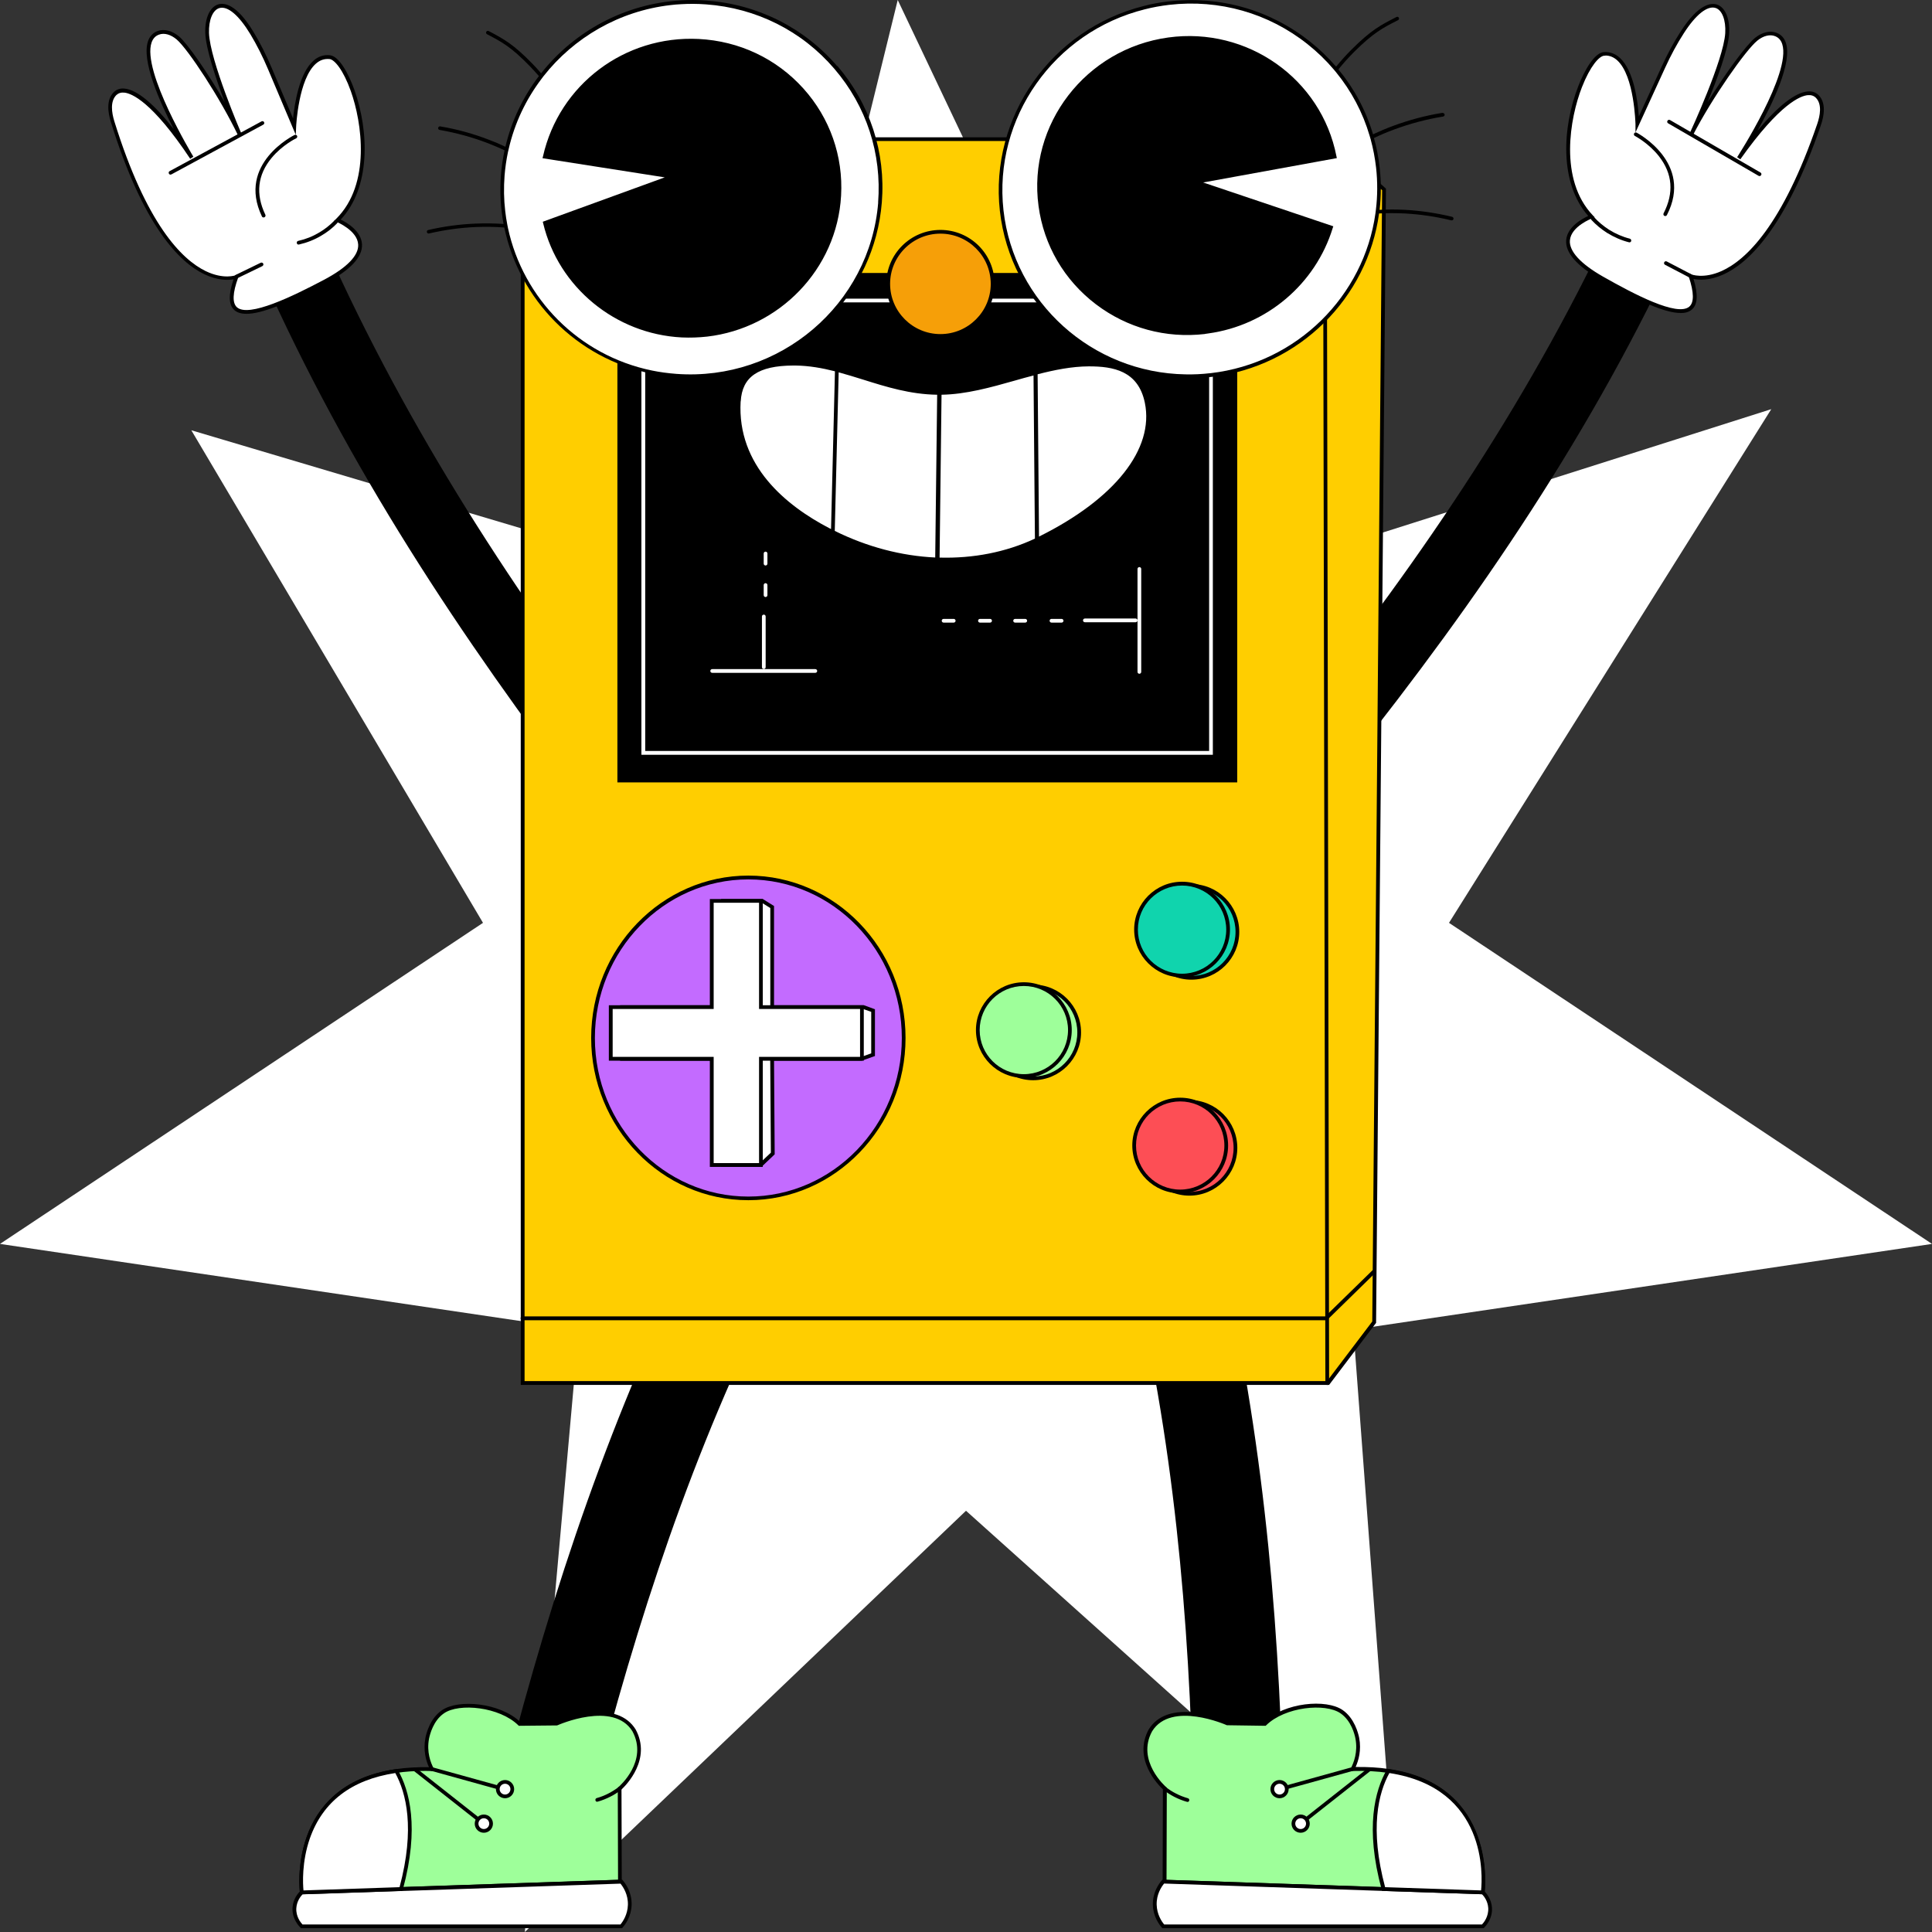 <?xml version="1.0" encoding="UTF-8"?><svg id="Ebene_2" xmlns="http://www.w3.org/2000/svg" width="207.72" height="207.72" viewBox="0 0 207.72 207.72"><rect x="0" y="0" width="207.72" height="207.72" fill="#333333" stroke="none"/><g id="OBJECTS"><polygon points="103.86 162.43 56.43 207.72 62.22 142.96 0 133.74 51.93 99.22 20.57 46.26 80.75 64.15 96.52 0 126.97 64.15 190.44 43.99 155.79 99.22 207.72 133.74 145.51 142.96 150.08 203.89 103.86 162.43" fill="#fff"/><path d="M174.05,22.35c-9.1,19.87-20.98,37.46-34.57,54.52-3,3.76,2.58,8.76,5.59,4.99,13.98-17.55,26.3-35.67,35.66-56.12,2-4.37-4.68-7.77-6.69-3.39Z"/><path d="M171.1,23.29s-6.37,2.35,1.15,6.62c7.52,4.28,11.33,5.19,9.52-.24,0,0,7.17,3.04,13.81-16.29.34-1,.55-2.28-.19-3.03-1.03-1.05-3.79.08-8.43,6.65,0,0,7.69-11.82,3.99-13.31-.7-.28-1.51.02-2.1.5-1.22.97-4.88,6.14-6.96,10.18,0,0,3.64-7.81,3.82-10.81.18-3-1.83-4.75-4.82-.1-.77,1.2-1.44,2.46-2.04,3.76l-2.8,6.12s-.11-7.8-3.59-7.55c-2.18.15-6.67,11.9-1.35,17.5Z" fill="#fff"/><path d="M180.67,33.65c-1.58,0-4.27-1.14-8.52-3.56-2.61-1.48-3.88-2.93-3.76-4.28.12-1.43,1.72-2.29,2.37-2.59-3.12-3.53-2.8-9.53-1.06-13.98.67-1.72,1.74-3.57,2.74-3.64.65-.04,1.23.17,1.73.63,1.51,1.39,1.92,4.72,2.03,6.29l2.46-5.37c.64-1.4,1.31-2.64,2.05-3.78,1.92-2.98,3.26-3.08,3.89-2.88.89.29,1.4,1.51,1.31,3.11-.1,1.71-1.29,4.9-2.32,7.39,1.94-3.14,4.19-6.19,5.12-6.93.76-.61,1.62-.8,2.31-.53.5.2.83.57,1,1.11.67,2.1-1.4,6.44-3.06,9.41,2.19-2.64,4.06-4.11,5.4-4.22.47-.04.88.1,1.17.4.83.84.59,2.23.24,3.24-3.81,11.1-7.83,14.86-10.52,16.06-1.49.66-2.61.58-3.17.46.51,1.69.45,2.78-.2,3.31-.29.24-.68.36-1.2.36ZM172.61,5.99s-.1,0-.14,0c-.53.04-1.5,1.11-2.39,3.39-1.29,3.3-2.49,9.92,1.17,13.77l.21.22-.29.11s-2.26.85-2.38,2.36c-.1,1.17,1.14,2.52,3.56,3.9,3.35,1.9,7.95,4.31,9.26,3.24.54-.44.53-1.53-.04-3.23l-.14-.42.41.17s1.3.52,3.26-.36c2.62-1.18,6.52-4.87,10.28-15.81.31-.9.54-2.13-.15-2.82-.21-.21-.49-.31-.85-.28-.76.06-2.99.86-7.27,6.9l-.34-.23c.06-.09,5.84-9.03,4.85-12.15-.13-.42-.39-.71-.77-.86-.55-.22-1.26-.05-1.9.47-1.24.99-4.87,6.17-6.9,10.11l-.36-.18c.04-.08,3.62-7.81,3.8-10.73.08-1.38-.33-2.47-1.03-2.7-.88-.29-2.13.7-3.42,2.71-.73,1.13-1.39,2.35-2.02,3.73l-3.18,6.94v-.9c-.01-.05-.11-5.15-1.95-6.84-.38-.35-.81-.53-1.29-.53Z"/><path d="M189.17,18.93s-.07,0-.1-.03l-9.72-5.64c-.1-.06-.13-.18-.07-.28.06-.1.18-.13.28-.07l9.72,5.64c.1.06.13.18.07.28-.04.06-.11.1-.18.1Z"/><path d="M179.04,23.23s-.06,0-.09-.02c-.1-.05-.14-.17-.09-.27,1.13-2.2.97-4.26-.49-6.13-1.1-1.41-2.57-2.18-2.59-2.19-.1-.05-.14-.17-.09-.27.05-.1.17-.14.27-.09.06.03,6.15,3.24,3.26,8.86-.04.07-.11.11-.18.11Z"/><path d="M175.19,26.05s-.03,0-.05,0c-.83-.21-1.62-.56-2.35-1.01-.62-.39-1.19-.86-1.69-1.4-.08-.08-.07-.21.01-.29.08-.08.21-.07.29.01.47.52,1.01.96,1.6,1.34.69.43,1.44.76,2.23.96.11.03.17.14.15.25-.02.09-.11.15-.2.15Z"/><path d="M181.77,29.88s-.06,0-.09-.02l-2.66-1.39c-.1-.05-.14-.17-.09-.27.05-.1.17-.14.27-.09l2.66,1.39c.1.05.14.17.09.27-.04.07-.11.11-.18.11Z"/><path d="M33.36,22.64c8.51,20.12,19.86,38.06,32.94,55.51,2.88,3.85-2.84,8.68-5.73,4.82-13.46-17.96-25.24-36.43-33.99-57.14-1.87-4.43,4.91-7.63,6.78-3.19Z"/><path d="M36.27,23.67s6.3,2.53-1.34,6.59c-7.64,4.05-11.48,4.86-9.51-.52,0,0-7.25,2.83-13.32-16.69-.31-1.01-.48-2.29.28-3.02,1.07-1.02,3.78.19,8.23,6.9,0,0-7.34-12.04-3.59-13.42.71-.26,1.51.07,2.09.56,1.19,1.01,4.7,6.28,6.65,10.38,0,0-3.41-7.91-3.5-10.91-.1-3,1.97-4.69,4.82.04.74,1.22,1.37,2.5,1.92,3.82l2.62,6.2s.34-7.79,3.81-7.45c2.18.22,6.31,12.09.83,17.53Z" fill="#fff"/><path d="M26.5,33.74c-.56,0-.99-.13-1.29-.39-.63-.55-.67-1.64-.1-3.32-.56.1-1.69.15-3.15-.55-2.66-1.28-6.56-5.15-10.04-16.36-.32-1.02-.52-2.41.33-3.23.3-.29.71-.42,1.18-.36,1.33.15,3.16,1.67,5.27,4.38-1.57-3.02-3.51-7.42-2.78-9.5.19-.53.54-.9,1.04-1.08.69-.25,1.55-.03,2.29.59.91.77,3.07,3.88,4.92,7.08-.95-2.52-2.04-5.74-2.1-7.46-.05-1.6.5-2.8,1.4-3.07.64-.19,1.97-.05,3.8,2.99.71,1.17,1.34,2.43,1.94,3.84l2.3,5.44c.16-1.57.66-4.88,2.21-6.23.51-.45,1.1-.64,1.75-.57,1,.1,2.01,1.99,2.63,3.72,1.6,4.5,1.75,10.51-1.47,13.95.65.31,2.22,1.23,2.29,2.66.07,1.36-1.24,2.76-3.89,4.17-4.23,2.24-6.94,3.3-8.52,3.3ZM25.77,29.39l-.15.42c-.62,1.68-.66,2.77-.14,3.23,1.28,1.11,5.95-1.16,9.36-2.96,2.47-1.31,3.74-2.62,3.67-3.79-.08-1.51-2.29-2.42-2.31-2.43l-.28-.11.22-.22c3.77-3.74,2.77-10.39,1.58-13.73-.82-2.3-1.76-3.4-2.29-3.45-.54-.05-1.01.1-1.45.48-1.89,1.63-2.14,6.72-2.14,6.78l-.04.89-2.97-7.03c-.59-1.4-1.22-2.64-1.91-3.79-1.24-2.05-2.45-3.07-3.34-2.81-.71.21-1.15,1.28-1.11,2.67.09,2.93,3.45,10.76,3.49,10.84l-.37.17c-1.91-4-5.39-9.29-6.6-10.31-.63-.53-1.33-.73-1.89-.52-.39.14-.65.42-.8.84-1.08,3.09,4.44,12.2,4.49,12.29l-.34.22c-4.1-6.17-6.31-7.03-7.07-7.11-.35-.04-.64.05-.86.25-.7.68-.51,1.91-.23,2.82,3.44,11.07,7.25,14.87,9.83,16.12,1.93.93,3.21.45,3.22.44l.42-.16Z"/><path d="M18.34,18.78c-.07,0-.14-.04-.18-.11-.05-.1-.02-.22.08-.27l9.88-5.35c.1-.05.22-.02.27.08.05.1.02.22-.08.27l-9.88,5.35s-.06.02-.1.02Z"/><path d="M28.34,23.38c-.08,0-.15-.04-.18-.11-2.72-5.69,3.45-8.73,3.51-8.76.1-.05.22,0,.27.09.05.1,0,.22-.09.27-.02,0-1.51.73-2.65,2.11-1.51,1.82-1.74,3.88-.67,6.11.05.1,0,.22-.1.27-.03.01-.06.02-.09.02Z"/><path d="M32.11,26.3c-.09,0-.18-.06-.2-.16-.02-.11.04-.22.15-.24.8-.18,1.56-.48,2.26-.9.6-.35,1.15-.79,1.64-1.29.08-.08.21-.08.29,0,.08.08.08.21,0,.29-.51.53-1.09.98-1.73,1.35-.74.44-1.54.75-2.38.94-.01,0-.03,0-.05,0Z"/><path d="M25.42,29.94c-.07,0-.15-.04-.18-.11-.05-.1,0-.22.09-.27l2.7-1.31c.1-.05.22,0,.27.09.05.1,0,.22-.09.27l-2.7,1.31s-.06.02-.09.02Z"/><path d="M73.47,136.57c-9.04,18.76-15.12,37.77-20.13,57.93-1.5,6.02,7.81,8.59,9.31,2.56,4.81-19.34,10.48-37.63,19.16-55.63,2.68-5.56-5.64-10.45-8.34-4.86Z"/><path d="M66.63,192.29l.03,10.01-23.55.79-10.66.36s-1.56-11.34,10.15-13.05c1.15-.17,2.43-.24,3.85-.2-.2-.38-.83-1.67-.51-3.32.06-.32.42-1.97,1.68-2.84,1.65-1.15,6.11-.8,8.25,1.3l4.01-.04s6.13-2.76,8.3.73c1.83,3.38-1.55,6.26-1.55,6.26Z" fill="#9eff9a"/><path d="M32.27,203.67l-.02-.18c-.02-.12-1.45-11.56,10.32-13.28,1.09-.16,2.29-.23,3.55-.21-.31-.68-.64-1.81-.38-3.15.09-.47.49-2.09,1.77-2.97,1.77-1.23,6.24-.82,8.44,1.27l3.88-.04c.26-.11,1.68-.71,3.35-.94,2.44-.35,4.23.27,5.16,1.77,1.74,3.21-1.03,6-1.52,6.46l.03,10.12-34.59,1.16ZM45.7,190.4c-1.09,0-2.13.07-3.08.21-10.71,1.56-10.15,11.15-10,12.64l33.83-1.14-.03-9.91.07-.06c.13-.11,3.23-2.82,1.5-6.01-2.05-3.29-7.98-.67-8.04-.64l-.08.02-4.09.04-.06-.06c-2.02-1.98-6.36-2.42-7.99-1.28-1.15.79-1.51,2.28-1.6,2.71-.28,1.45.18,2.62.49,3.19l.16.31h-.35c-.25-.02-.49-.02-.73-.02Z"/><path d="M32.44,203.46c-.14.13-.73.72-.79,1.67-.07,1.14.68,1.87.79,1.98h34.36c.2-.22.88-1.05.91-2.31.03-1.37-.73-2.29-.91-2.49-11.45.38-22.91.77-34.36,1.15Z" fill="#fff"/><path d="M66.89,207.31h-34.53l-.06-.06c-.15-.15-.92-.95-.85-2.14.06-.96.61-1.58.85-1.81l.06-.05h.08s34.45-1.16,34.45-1.16l.06.07c.3.34.99,1.28.96,2.63-.03,1.25-.68,2.12-.96,2.44l-.06.07ZM32.53,206.91h34.18c.27-.33.77-1.07.8-2.11.03-1.12-.51-1.93-.8-2.28l-34.18,1.15c-.22.23-.62.74-.67,1.48-.06.91.47,1.55.67,1.77Z"/><path d="M43.11,203.1l-10.66.36s-1.56-11.34,10.15-13.05c1.2,2.11,2.31,6.05.51,12.69Z" fill="#fff"/><path d="M32.27,203.67l-.02-.18c-.02-.12-1.45-11.56,10.32-13.28l.14-.02.07.12c1.24,2.18,2.34,6.18.53,12.85l-.04.14-11,.37ZM42.49,190.63c-4.7.72-7.78,3.08-9.17,7.01-.89,2.54-.76,4.94-.69,5.61l10.33-.35c1.69-6.33.7-10.15-.46-12.27ZM43.11,203.1h0,0Z"/><path d="M64.21,193.72c-.09,0-.17-.06-.19-.15-.03-.11.03-.22.14-.25.44-.12.86-.29,1.27-.5.38-.2.75-.43,1.09-.69.09-.07.22-.05.28.03.07.09.05.22-.03.28-.36.28-.74.53-1.15.73-.43.22-.88.4-1.34.53-.02,0-.04,0-.06,0Z"/><path d="M53.62,192.39s-.04,0-.05,0l-7.18-1.99c-.11-.03-.17-.14-.14-.25.03-.11.14-.17.25-.14l7.18,1.99c.11.03.17.14.14.25-.02.09-.11.15-.19.15Z"/><path d="M51.46,195.83s-.09-.01-.13-.04l-6.84-5.39c-.09-.07-.1-.2-.03-.28.07-.09.2-.1.28-.03l6.84,5.39c.09.07.1.2.03.28-.04.05-.1.08-.16.08Z"/><path d="M55.08,192.36c0,.43-.35.78-.78.78s-.78-.35-.78-.78.35-.78.78-.78.78.35.78.78Z" fill="#fff"/><path d="M54.3,193.34c-.54,0-.98-.44-.98-.98s.44-.98.98-.98.98.44.98.98-.44.98-.98.98ZM54.3,191.78c-.32,0-.58.26-.58.58s.26.58.58.58.58-.26.58-.58-.26-.58-.58-.58Z"/><path d="M52.8,196.07c0,.43-.35.78-.78.78s-.78-.35-.78-.78.35-.78.78-.78.78.35.78.78Z" fill="#fff"/><path d="M52.02,197.05c-.54,0-.98-.44-.98-.98s.44-.98.98-.98.98.44.98.98-.44.98-.98.98ZM52.02,195.49c-.32,0-.58.26-.58.58s.26.58.58.58.58-.26.58-.58-.26-.58-.58-.58Z"/><path d="M131.53,136c4.56,20.31,6.18,40.2,6.5,60.97.09,6.2-9.55,6.6-9.65.4-.3-19.92-1.69-39.02-6.07-58.51-1.35-6.02,7.86-8.91,9.22-2.86Z"/><path d="M125.23,192.29l-.03,10.01,23.55.79,10.66.36s1.56-11.34-10.15-13.05c-1.15-.17-2.43-.24-3.85-.2.2-.38.83-1.67.51-3.32-.06-.32-.42-1.97-1.68-2.84-1.65-1.15-6.11-.8-8.25,1.3l-4.01-.04s-6.13-2.76-8.3.73c-1.83,3.38,1.55,6.26,1.55,6.26Z" fill="#9eff9a"/><path d="M159.59,203.67l-10.85-.37-23.74-.8.03-10.12c-.49-.46-3.26-3.25-1.52-6.45.94-1.51,2.73-2.12,5.17-1.78,1.67.24,3.09.83,3.35.94l3.88.04c2.21-2.09,6.67-2.5,8.45-1.27,1.27.88,1.67,2.49,1.77,2.97.26,1.35-.07,2.47-.38,3.15,1.27-.02,2.46.05,3.55.21,11.77,1.72,10.34,13.16,10.32,13.28l-.02.18ZM125.41,202.11l33.83,1.14c.15-1.49.71-11.08-10-12.64-1.16-.17-2.45-.24-3.81-.2h-.35s.16-.3.16-.3c.3-.57.77-1.74.49-3.19-.08-.44-.45-1.92-1.6-2.71-1.64-1.14-5.97-.7-7.99,1.28l-.06.06-4.17-.06c-.06-.03-5.99-2.65-8.04.65-1.73,3.18,1.47,5.97,1.51,6l.07.06-.03,9.91Z"/><path d="M159.42,203.46c.14.13.73.72.79,1.67.07,1.14-.68,1.87-.79,1.98h-34.36c-.2-.22-.88-1.05-.91-2.31-.03-1.37.73-2.29.91-2.49,11.45.38,22.91.77,34.36,1.15Z" fill="#fff"/><path d="M159.5,207.31h-34.53l-.06-.07c-.28-.32-.93-1.19-.96-2.44-.03-1.35.66-2.29.96-2.63l.06-.07,34.53,1.16.06.05c.24.22.79.85.85,1.81.07,1.19-.69,1.99-.85,2.14l-.06.06ZM125.16,206.91h34.18c.2-.21.72-.86.67-1.77-.05-.75-.45-1.26-.67-1.48l-34.18-1.15c-.29.35-.83,1.16-.8,2.28.03,1.04.53,1.79.8,2.11Z"/><path d="M148.76,203.1l10.66.36s1.56-11.34-10.15-13.05c-1.2,2.11-2.31,6.05-.51,12.69Z" fill="#fff"/><path d="M159.59,203.67l-11-.37-.04-.14c-1.81-6.67-.71-10.67.53-12.85l.07-.12.14.02c11.77,1.72,10.34,13.16,10.32,13.28l-.02.18ZM148.91,202.9l10.33.35c.15-1.49.7-11-9.86-12.62-1.17,2.12-2.15,5.95-.46,12.27Z"/><path d="M127.66,193.72s-.04,0-.06,0c-.46-.13-.91-.31-1.34-.53-.41-.21-.79-.46-1.15-.73-.09-.07-.1-.2-.03-.28.07-.09.2-.1.28-.03.34.26.7.5,1.09.69.4.21.83.37,1.27.5.11.03.17.14.14.25-.02.09-.11.15-.19.15Z"/><path d="M138.24,192.39c-.09,0-.17-.06-.19-.15-.03-.11.03-.22.14-.25l7.18-1.99c.11-.03.22.03.25.14.03.11-.03.22-.14.25l-7.18,1.99s-.04,0-.05,0Z"/><path d="M140.4,195.83c-.06,0-.12-.03-.16-.08-.07-.09-.05-.21.03-.28l6.84-5.39c.09-.07.22-.05.28.03.07.09.05.21-.03.28l-6.84,5.39s-.08.04-.13.04Z"/><path d="M136.78,192.36c0,.43.35.78.78.78s.78-.35.78-.78-.35-.78-.78-.78-.78.35-.78.78Z" fill="#fff"/><path d="M137.57,193.34c-.54,0-.98-.44-.98-.98s.44-.98.98-.98.98.44.98.98-.44.98-.98.98ZM137.57,191.78c-.32,0-.58.26-.58.58s.26.58.58.58.58-.26.58-.58-.26-.58-.58-.58Z"/><path d="M139.06,196.07c0,.43.35.78.78.78s.78-.35.78-.78-.35-.78-.78-.78-.78.35-.78.78Z" fill="#fff"/><path d="M139.84,197.05c-.54,0-.98-.44-.98-.98s.44-.98.98-.98.98.44.98.98-.44.98-.98.98ZM139.84,195.49c-.32,0-.58.26-.58.58s.26.58.58.58.58-.26.58-.58-.26-.58-.58-.58Z"/><polygon points="148.81 20.36 142.78 14.96 56.19 14.96 56.19 148.7 142.78 148.7 147.74 142.15 148.81 20.36" fill="#ffce00"/><path d="M142.88,148.9H55.99V14.76h86.87l6.15,5.52-1.06,121.95-5.06,6.68ZM56.4,148.49h86.28l4.86-6.41,1.06-121.63-5.9-5.29H56.4v133.33Z"/><path d="M142.7,148.91c-.11,0-.2-.09-.2-.2l-.26-133.9c0-.11.09-.2.2-.2h0c.11,0,.2.09.2.2l.26,133.9c0,.11-.09.2-.2.2h0Z"/><path d="M142.66,141.95H56.17c-.11-.01-.2-.11-.2-.22s.09-.2.2-.2h86.32s5.06-4.94,5.06-4.94c.08-.08.21-.08.29,0,.08.08.08.21,0,.29l-5.18,5.07Z"/><rect x="66.58" y="29.55" width="66.24" height="54.36"/><path d="M133.02,84.12h-66.64V29.35h66.64v54.77ZM66.79,83.72h65.83V29.76h-65.83v53.96Z"/><path d="M130.4,81.15h-61.44v-49.04h61.44v49.04ZM69.37,80.74h60.63v-48.23h-60.63v48.23Z" fill="#fff"/><path d="M87.66,72.34h-11.09c-.11,0-.2-.09-.2-.2s.09-.2.2-.2h11.09c.11,0,.2.09.2.2s-.09.2-.2.2Z" fill="#fff"/><path d="M82.12,71.93c-.11,0-.2-.09-.2-.2v-5.45c0-.11.09-.2.2-.2s.2.09.2.2v5.45c0,.11-.09.2-.2.2Z" fill="#fff"/><path d="M82.31,64.19c-.11,0-.2-.09-.2-.2v-1.09c0-.11.09-.2.2-.2s.2.09.2.2v1.09c0,.11-.09.2-.2.2Z" fill="#fff"/><path d="M82.31,60.8c-.11,0-.2-.09-.2-.2v-1.09c0-.11.09-.2.2-.2s.2.09.2.2v1.09c0,.11-.09.2-.2.2Z" fill="#fff"/><path d="M122.5,72.44c-.11,0-.2-.09-.2-.2v-11.07c0-.11.09-.2.2-.2s.2.09.2.2v11.07c0,.11-.09.2-.2.2Z" fill="#fff"/><path d="M122.1,66.9h-5.46c-.11,0-.2-.09-.2-.2s.09-.2.2-.2h5.46c.11,0,.2.09.2.2s-.09.2-.2.2Z" fill="#fff"/><path d="M114.14,66.94h-1.09c-.11,0-.2-.09-.2-.2s.09-.2.2-.2h1.09c.11,0,.2.09.2.2s-.09.2-.2.2Z" fill="#fff"/><path d="M110.23,66.94h-1.09c-.11,0-.2-.09-.2-.2s.09-.2.2-.2h1.09c.11,0,.2.09.2.2s-.09.2-.2.2Z" fill="#fff"/><path d="M106.45,66.94h-1.09c-.11,0-.2-.09-.2-.2s.09-.2.2-.2h1.09c.11,0,.2.09.2.2s-.09.2-.2.2Z" fill="#fff"/><path d="M102.54,66.94h-1.09c-.11,0-.2-.09-.2-.2s.09-.2.2-.2h1.09c.11,0,.2.09.2.2s-.09.2-.2.2Z" fill="#fff"/><ellipse cx="80.46" cy="111.59" rx="16.7" ry="17.25" fill="#c36bff"/><path d="M80.46,129.04c-9.32,0-16.9-7.83-16.9-17.45s7.58-17.45,16.9-17.45,16.9,7.83,16.9,17.45-7.58,17.45-16.9,17.45ZM80.46,94.55c-9.1,0-16.5,7.65-16.5,17.05s7.4,17.05,16.5,17.05,16.5-7.65,16.5-17.05-7.4-17.05-16.5-17.05Z"/><polygon points="93.87 108.65 92.82 108.28 83.01 108.28 83.01 97.51 81.96 96.85 77.73 96.85 77.73 108.28 66.87 108.28 66.87 113.83 77.73 113.83 77.73 125.25 81.77 125.25 83.08 124.01 83.01 113.83 92.65 113.83 93.87 113.39 93.87 108.65" fill="#fff"/><path d="M81.85,125.46h-4.32v-11.42h-10.86v-5.96h10.86v-11.42h4.49l1.2.75v10.67h9.67s1.18.43,1.18.43v5.03l-1.42.5h-9.43l.07,10.07-1.43,1.36ZM77.93,125.05h3.76l1.19-1.12-.07-10.3h9.81l1.05-.38v-4.46l-.88-.31h-9.97v-10.85l-.91-.57h-3.97v11.42h-10.86v5.15h10.86v11.42Z"/><polygon points="92.66 108.28 81.81 108.28 81.81 96.85 76.52 96.85 76.52 108.28 65.67 108.28 65.67 113.83 76.52 113.83 76.52 125.25 81.81 125.25 81.81 113.83 92.66 113.83 92.66 108.28" fill="#fff"/><path d="M82.01,125.46h-5.69v-11.42h-10.86v-5.96h10.86v-11.42h5.69v11.42h10.86v5.96h-10.86v11.42ZM76.73,125.05h4.88v-11.42h10.86v-5.15h-10.86v-11.42h-4.88v11.42h-10.86v5.15h10.86v11.42Z"/><path d="M133.04,100.19c0,2.73-2.22,4.94-4.95,4.94s-4.95-2.21-4.95-4.94,2.22-4.94,4.95-4.94,4.95,2.21,4.95,4.94Z" fill="#10d4ad"/><path d="M128.09,105.33c-2.84,0-5.15-2.31-5.15-5.14s2.31-5.14,5.15-5.14,5.15,2.31,5.15,5.14-2.31,5.14-5.15,5.14ZM128.09,95.45c-2.62,0-4.75,2.13-4.75,4.74s2.13,4.74,4.75,4.74,4.75-2.13,4.75-4.74-2.13-4.74-4.75-4.74Z"/><path d="M116.03,110.99c0,2.73-2.22,4.94-4.95,4.94s-4.95-2.21-4.95-4.94,2.22-4.94,4.95-4.94,4.95,2.21,4.95,4.94Z" fill="#9eff9a"/><path d="M111.08,116.14c-2.84,0-5.15-2.31-5.15-5.14s2.31-5.14,5.15-5.14,5.15,2.31,5.15,5.14-2.31,5.14-5.15,5.14ZM111.08,106.26c-2.62,0-4.75,2.12-4.75,4.74s2.13,4.74,4.75,4.74,4.75-2.12,4.75-4.74-2.13-4.74-4.75-4.74Z"/><ellipse cx="127.88" cy="123.41" rx="4.95" ry="4.94" fill="#fd4e55"/><path d="M127.88,128.55c-2.84,0-5.15-2.31-5.15-5.14s2.31-5.14,5.15-5.14,5.15,2.31,5.15,5.14-2.31,5.14-5.15,5.14ZM127.88,118.67c-2.62,0-4.75,2.12-4.75,4.74s2.13,4.74,4.75,4.74,4.75-2.12,4.75-4.74-2.13-4.74-4.75-4.74Z"/><path d="M132.04,99.94c0,2.73-2.22,4.94-4.95,4.94s-4.95-2.21-4.95-4.94,2.22-4.94,4.95-4.94,4.95,2.21,4.95,4.94Z" fill="#10d4ad"/><path d="M127.09,105.08c-2.84,0-5.15-2.31-5.15-5.14s2.31-5.14,5.15-5.14,5.15,2.31,5.15,5.14-2.31,5.14-5.15,5.14ZM127.09,95.21c-2.62,0-4.75,2.12-4.75,4.74s2.13,4.74,4.75,4.74,4.75-2.12,4.75-4.74-2.13-4.74-4.75-4.74Z"/><ellipse cx="110.08" cy="110.75" rx="4.95" ry="4.94" fill="#9eff9a"/><path d="M110.08,115.89c-2.84,0-5.15-2.31-5.15-5.14s2.31-5.14,5.15-5.14,5.15,2.31,5.15,5.14-2.31,5.14-5.15,5.14ZM110.08,106.01c-2.62,0-4.75,2.12-4.75,4.74s2.13,4.74,4.75,4.74,4.75-2.12,4.75-4.74-2.13-4.74-4.75-4.74Z"/><path d="M131.84,123.16c0,2.73-2.22,4.94-4.95,4.94s-4.95-2.21-4.95-4.94,2.22-4.94,4.95-4.94,4.95,2.21,4.95,4.94Z" fill="#fd4e55"/><path d="M126.89,128.3c-2.84,0-5.15-2.31-5.15-5.14s2.31-5.14,5.15-5.14,5.15,2.31,5.15,5.14-2.31,5.14-5.15,5.14ZM126.89,118.42c-2.62,0-4.75,2.12-4.75,4.74s2.13,4.74,4.75,4.74,4.75-2.12,4.75-4.74-2.13-4.74-4.75-4.74Z"/><path d="M106.73,30.52c0,3.09-2.51,5.6-5.61,5.6s-5.61-2.51-5.61-5.6,2.51-5.6,5.61-5.6,5.61,2.51,5.61,5.6Z" fill="#f69f08"/><path d="M101.11,36.32c-3.21,0-5.82-2.6-5.82-5.8s2.61-5.8,5.82-5.8,5.82,2.6,5.82,5.8-2.61,5.8-5.82,5.8ZM101.11,25.12c-2.98,0-5.41,2.42-5.41,5.4s2.43,5.4,5.41,5.4,5.41-2.42,5.41-5.4-2.43-5.4-5.41-5.4Z"/><path d="M107.7,22.64c1.13,10.15,9.72,17.66,19.77,17.82.88.02,1.79-.03,2.69-.13,11.17-1.28,19.22-11.27,17.99-22.32-1.23-11.04-11.29-18.95-22.45-17.67-.9.1-1.79.26-2.65.48-9.76,2.43-16.47,11.68-15.34,21.82Z" fill="#fff"/><path d="M155.1,12.13c-1.82.29-3.61.77-5.33,1.41-.73.27-1.44.57-2.15.9-.76-2.56-2.02-4.92-3.72-6.98.53-.66,1.1-1.29,1.71-1.9,2.06-2.04,3.06-2.56,4.58-3.33l.12-.06c.1-.05.13-.17.09-.26-.05-.1-.17-.13-.26-.08l-.12.06c-1.55.8-2.58,1.32-4.68,3.41-.59.59-1.16,1.22-1.69,1.87-.83-.97-1.77-1.87-2.79-2.69-4.3-3.42-9.69-4.96-15.19-4.33h-.04c-.93.11-1.82.27-2.64.49-9.95,2.48-16.61,11.95-15.49,22.03,1.13,10.09,9.71,17.82,19.96,17.99.86.02,1.77-.02,2.72-.13h.03c9.54-1.11,16.83-8.55,18.06-17.58.92-.05,1.83-.04,2.74,0,1.69.09,3.38.34,5.02.74.02,0,.05,0,.07,0,.08,0,.15-.06.17-.14.03-.1-.04-.21-.14-.24-1.67-.4-3.38-.66-5.09-.75-.9-.05-1.81-.05-2.71,0,.17-1.48.18-3.01,0-4.56-.12-1.08-.32-2.14-.61-3.16.71-.34,1.44-.65,2.18-.92,1.7-.63,3.47-1.1,5.26-1.39.1-.02.18-.11.16-.22-.02-.1-.11-.17-.22-.16ZM147.95,18.02c.17,1.54.16,3.06-.02,4.54-.02.13-.03.26-.05.39-1.23,8.82-8.38,16.09-17.71,17.17h-.03c-.93.11-1.82.15-2.67.13-10.05-.16-18.47-7.74-19.58-17.64-1.1-9.89,5.43-19.18,15.2-21.61.81-.21,1.7-.37,2.62-.48,5.39-.62,10.69.89,14.9,4.25,1.03.82,1.96,1.72,2.79,2.7.09.1.17.2.25.3,1.65,2.02,2.88,4.34,3.61,6.84.04.12.07.25.11.38.27.98.46,2,.58,3.03Z"/><path d="M125.64,4.23c8.47-1.17,16.27,4.44,17.87,12.63l-14.91,2.72,14.52,4.89c-1.77,5.78-6.79,10.32-13.22,11.21-8.79,1.21-16.86-4.85-18.04-13.53-1.17-8.68,5-16.71,13.78-17.91Z"/><path d="M129.56,35.91c-4.22.49-8.37-.64-11.74-3.2-3.4-2.59-5.59-6.33-6.16-10.55-1.19-8.78,5.07-16.91,13.95-18.13h0c8.5-1.17,16.46,4.44,18.08,12.78l.04.19-14.37,2.62,13.99,4.71-.06.18c-1.85,6.03-7.1,10.48-13.38,11.34-.12.02-.24.03-.35.05ZM125.66,4.42c-8.67,1.19-14.78,9.13-13.62,17.7.56,4.11,2.69,7.77,6.01,10.29,3.38,2.57,7.57,3.67,11.81,3.08,6.07-.84,11.16-5.1,13.01-10.89l-15.05-5.07,15.45-2.82c-1.67-8.03-9.36-13.43-17.61-12.28h0ZM125.64,4.23h0s0,0,0,0Z"/><path d="M54.06,18.84c-.81,10.19,6.19,19.16,16.01,21.18.86.19,1.76.3,2.66.37,11.2.81,20.99-7.51,21.88-18.6.88-11.08-7.48-20.72-18.68-21.54-.9-.07-1.81-.08-2.69-.02-10.03.58-18.37,8.42-19.19,18.61Z" fill="#fff"/><path d="M90.02,7.12C86.45,2.97,81.45.46,75.95.06c-.95-.07-1.86-.08-2.72-.02-6.09.35-11.5,3.35-15.05,7.84-.3-.35-.61-.69-.93-1.02-2.05-2.11-3.06-2.64-4.59-3.46l-.12-.06c-.1-.05-.21-.01-.26.08-.05.09-.01.21.08.26l.12.06c1.5.79,2.49,1.32,4.49,3.38.33.34.65.7.97,1.06-1.69,2.22-2.94,4.8-3.6,7.6-.56-.27-1.13-.51-1.71-.73-1.7-.66-3.48-1.16-5.3-1.46-.1-.02-.2.05-.22.16-.02.1.05.2.16.22,1.78.31,3.54.79,5.22,1.44.6.23,1.18.48,1.76.75-.18.86-.32,1.75-.39,2.64-.14,1.8-.04,3.57.28,5.28h0c-1-.07-2-.08-3-.04-1.71.07-3.43.3-5.1.69-.11.02-.17.13-.14.23.02.1.14.18.23.14,1.65-.38,3.35-.62,5.03-.69,1.02-.04,2.04-.03,3.06.05,1.61,7.72,7.7,14.05,15.81,15.71.84.18,1.74.3,2.69.37,1.33.1,2.63.07,3.91-.08,9.58-1.11,17.39-8.84,18.18-18.7.43-5.37-1.27-10.59-4.79-14.68ZM94.42,21.77c-.88,10.97-10.59,19.23-21.67,18.43-.93-.07-1.82-.19-2.64-.36-7.91-1.62-13.87-7.78-15.49-15.3-.03-.13-.05-.26-.08-.4-.09-.48-.17-.96-.22-1.44-.15-1.25-.17-2.53-.07-3.83.07-.85.19-1.69.36-2.5.03-.13.06-.26.09-.38.63-2.75,1.84-5.28,3.49-7.47.08-.11.16-.21.24-.32,3.26-4.15,8.12-7.01,13.64-7.65.39-.05.78-.08,1.18-.1.84-.05,1.73-.05,2.66.02,5.4.39,10.31,2.85,13.8,6.93,3.45,4.02,5.11,9.13,4.7,14.4Z"/><path d="M72.24,19l-13.68-2.15c1.68-7.45,8.58-12.87,16.54-12.47,8.85.44,15.62,7.9,15.13,16.65-.49,8.76-8.07,15.5-16.92,15.05-7.27-.36-13.13-5.46-14.72-12.12l13.65-4.97Z"/><path d="M76.02,36.19c-.89.1-1.8.13-2.72.09-7.13-.36-13.26-5.4-14.9-12.27l-.04-.17,13.11-4.77-13.14-2.06.05-.2c1.74-7.71,8.78-13.02,16.74-12.62,4.36.22,8.36,2.11,11.26,5.33,2.85,3.17,4.29,7.27,4.05,11.52-.45,7.93-6.67,14.25-14.4,15.15ZM58.81,24.09c1.66,6.62,7.6,11.46,14.5,11.81,8.73.43,16.23-6.24,16.72-14.87.23-4.15-1.17-8.14-3.96-11.24-2.83-3.14-6.73-4.99-10.99-5.21-7.7-.38-14.52,4.7-16.29,12.12l14.22,2.23-14.19,5.17Z"/><path d="M101.06,42.23c-5.79.02-10.21-3.09-15.53-3.14-2.99-.03-5.89.56-6.09,4.06-.37,6.4,4.1,10.94,9.61,13.82,7.12,3.73,15.67,4.45,22.76.93,8.58-4.26,12.49-9.74,11.49-14.62-.71-3.44-3.26-4.1-6.25-4.09-5.32.03-10.68,3.02-15.98,3.04Z" fill="#fff"/><path d="M123.49,43.23c-.77-3.75-3.66-4.26-6.39-4.25-.02,0-.04,0-.06,0-2.68.02-5.41.79-8.04,1.53-2.61.74-5.31,1.5-7.94,1.51h0c-2.96.01-5.59-.81-8.13-1.61-.97-.3-1.92-.6-2.87-.85-.02-.01-.05-.02-.08-.02h0c-1.45-.38-2.9-.65-4.45-.66-2.59-.03-6.07.38-6.3,4.26-.23,3.96,1.27,9.6,9.72,14.03,4.14,2.17,8.58,3.25,12.88,3.24,3.54-.01,6.98-.78,10.06-2.31,8.32-4.13,12.66-9.69,11.6-14.86ZM100.76,42.44l-.21,17.5c-3.62-.17-7.31-1.13-10.8-2.86l.42-17.05c.88.24,1.75.51,2.65.79,2.48.78,5.05,1.58,7.94,1.62ZM79.64,43.16c.15-2.65,1.89-3.84,5.63-3.86.09,0,.17,0,.26,0,1.47.02,2.86.27,4.24.62l-.42,16.96c-.07-.04-.15-.07-.22-.11-4.56-2.38-9.9-6.68-9.5-13.62ZM101.02,59.95l.21-17.51c2.63-.04,5.3-.79,7.88-1.52.66-.19,1.33-.38,2.01-.55l.15,17.54s0,0,0,0c-3.14,1.47-6.65,2.14-10.25,2.04ZM111.72,57.7s0,0-.01,0l-.15-17.46c1.83-.47,3.67-.84,5.48-.85.02,0,.04,0,.05,0,2.58,0,5.29.46,6,3.92,1.02,4.96-3.23,10.34-11.38,14.38Z"/></g></svg>